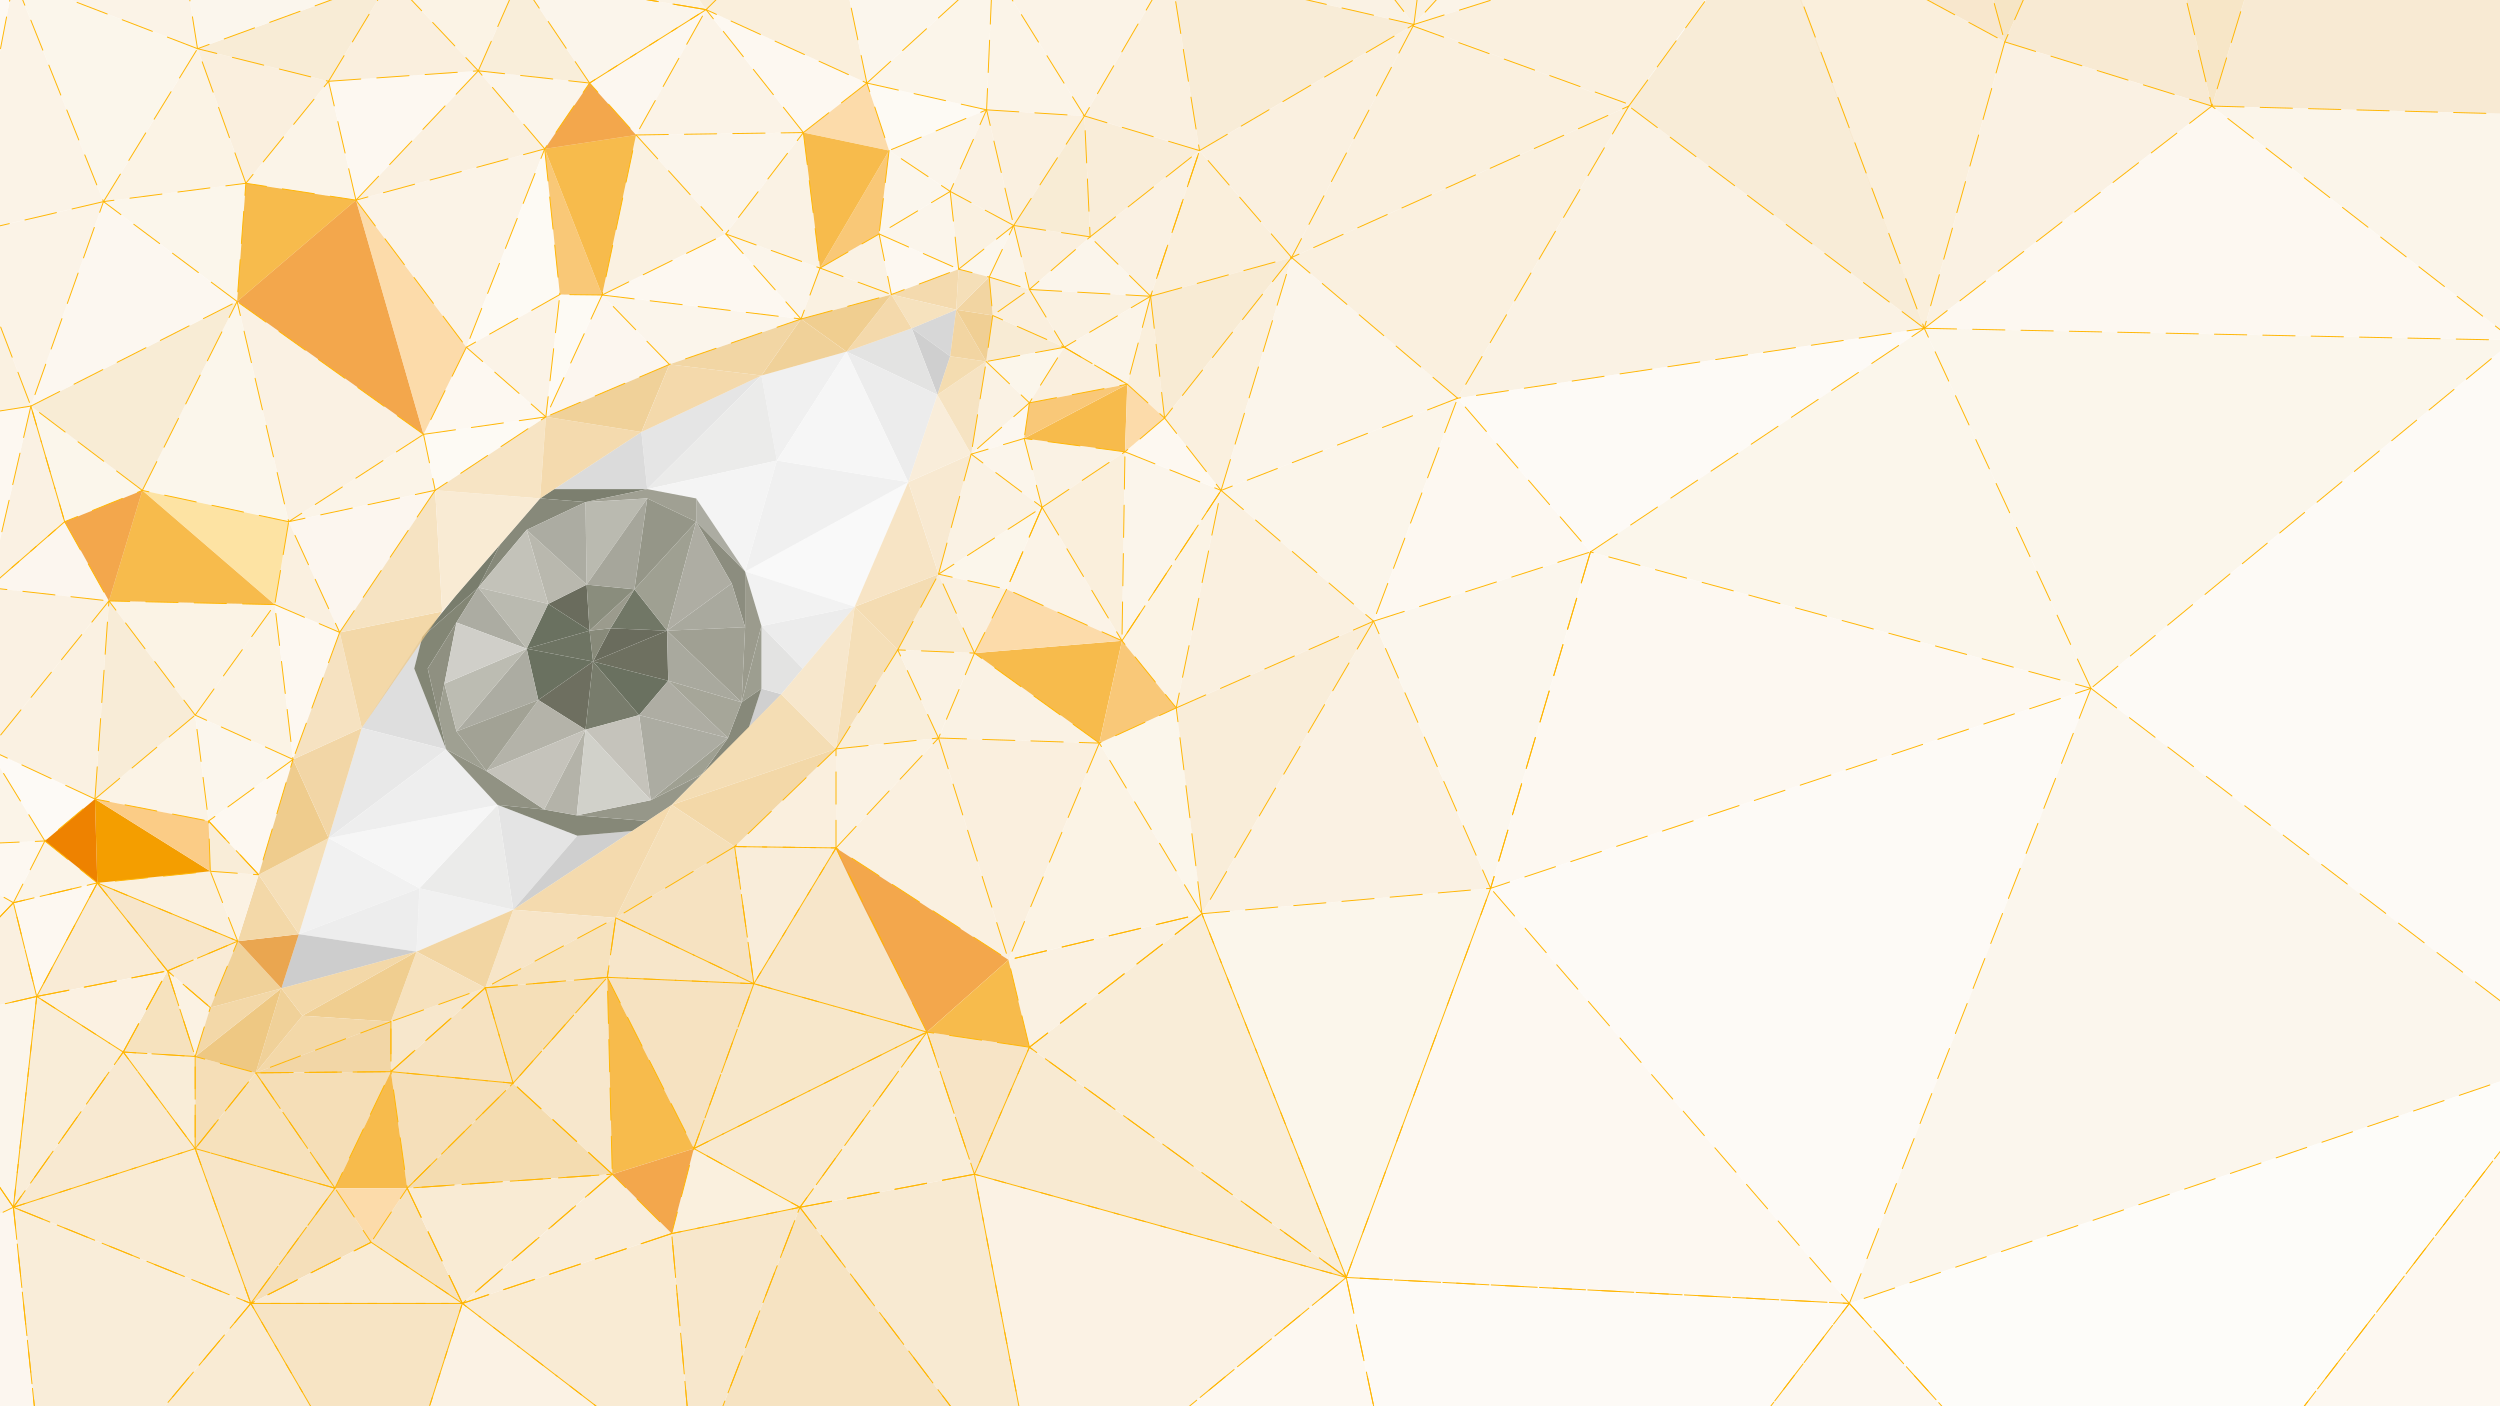 <svg xmlns="http://www.w3.org/2000/svg" xmlns:xlink="http://www.w3.org/1999/xlink" viewBox="0 0 1920 1080"><defs><style>.a,.ew{fill:none;}.b{clip-path:url(#a);}.aa,.ab,.ah,.ai,.aj,.ak,.al,.am,.an,.ao,.ap,.aq,.ar,.as,.at,.ax,.br,.bs,.bt,.bu,.bw,.bx,.by,.c,.d,.e,.f,.g,.h,.i,.j,.k,.l,.m,.n,.o,.p,.q,.r,.s,.v,.w,.x,.y,.z{opacity:0.7;}.ae,.d{fill:#f9ecd7;}.ac,.e{fill:#f7e3c4;}.f{fill:#fbf2e4;}.au,.g{fill:#f7e6ca;}.h{fill:#f9eedc;}.bh,.i{fill:#f8e9d0;}.j{fill:#faefdf;}.k{fill:#fcf5ea;}.l,.u{fill:#f8ead2;}.bm,.m{fill:#f7e2c2;}.ay,.n{fill:#f4ddb6;}.o{fill:#faf0e1;}.p{fill:#f8e7cc;}.bf,.q{fill:#f5e0bd;}.ej,.r{fill:#f3d9ad;}.s{fill:#fbf2e5;}.t,.z{fill:#f7e5c7;}.v{fill:#f8e8ce;}.bg,.w{fill:#f3dab0;}.x{fill:#fcf7ef;}.y{fill:#f7e4c5;}.aa,.bo{fill:#f9edd8;}.ab{fill:#f3d9ac;}.ad{fill:#f4dcb5;}.af{fill:#f2d5a3;}.ag,.ah{fill:#f9ebd5;}.ai{fill:#f5deb9;}.aj,.av{fill:#f4dcb4;}.ak,.bq{fill:#f2d7a8;}.al{fill:#f8e9d1;}.am{fill:#f5e0be;}.an,.bn{fill:#f3d9ab;}.ao,.bp{fill:#f5e1bf;}.ap{fill:#fbf4e9;}.aq,.az{fill:#f1d19a;}.ar,.en{fill:#efcb8b;}.as,.aw{fill:#f2d6a7;}.at,.bb{fill:#f0cd8f;}.ax,.eh{fill:#f0cf94;}.ba{fill:#f1d29d;}.bc{fill:#edc580;}.bd{fill:#f1d098;}.be{fill:#f2d4a0;}.bi{fill:#f5dfbc;}.bj{fill:#f3d9ae;}.bk{fill:#f8ebd5;}.bl{fill:#f2d6a5;}.br{fill:#fcf6ee;}.bs{fill:#fcfaf4;}.bt,.bv{fill:#f49e00;}.bu,.ca{fill:#ee8200;}.bw,.cb{fill:#f7b13e;}.bx,.bz{fill:#fbcc86;}.by{fill:#fcd77c;}.cc{fill:#bcbcbc;}.cd{fill:#d7d7d6;}.ce{fill:#e4e4e4;}.cf{fill:#f6f6f6;}.cg{fill:#e9e9e9;}.ch{fill:#dadada;}.ci{fill:#ccc;}.cj{fill:#c6c6c6;}.ck{fill:#bbbbba;}.cl{fill:#f2f2f2;}.cm{fill:#ececec;}.cn{fill:#e2e2e1;}.co{fill:#efefef;}.cp{fill:#ebebeb;}.cq{fill:#d8d8d8;}.cr{fill:#d0d0d0;}.cs{fill:#dedede;}.ct{fill:#e7e7e7;}.cu{fill:#e5e5e5;}.cv{fill:#b8b8b8;}.cw{fill:#444932;}.cx{fill:#787865;}.cy{fill:#89897a;}.cz{fill:#70715d;}.da{fill:#5b5d48;}.db{fill:#747561;}.dc{fill:#545741;}.dd{fill:#40462f;}.de{fill:#4e523b;}.df{fill:#5f614b;}.dg{fill:#767764;}.dh{fill:#63644f;}.di{fill:#52553f;}.dj{fill:#6a6b57;}.dk{fill:#353d25;}.dl{fill:#31331d;}.dm{fill:#2b341c;}.dn{fill:#2b2e18;}.do{fill:#313921;}.dp{fill:#30321c;}.dq{fill:#3f452d;}.dr{fill:#555842;}.ds{fill:#595c46;}.dt{fill:#9d9c8e;}.du{fill:#686a55;}.dv{fill:#8b8a7c;}.dw{fill:#858475;}.dx{fill:#80806e;}.dy{fill:#9b9a8b;}.dz{fill:#808070;}.ea{fill:#aaa89b;}.eb{fill:#a09f91;}.ec{fill:#bcbbb2;}.ed{fill:#949384;}.ee{fill:#7a7b68;}.ef{fill:#acaa9e;}.eg{fill:#bebdb4;}.ei{fill:#f0cd91;}.ek{fill:#ecc37b;}.el{fill:#e9ba67;}.em{fill:#eec783;}.eo{fill:#f2d4a1;}.ep{fill:#e9b961;}.eq{fill:#eabd6e;}.er{fill:#e7b14f;}.es{fill:#e18006;}.et{fill:#e8b75d;}.eu{fill:#efc988;}.ev{fill:#ecc47d;}.ew{stroke:#ffb501;stroke-linecap:round;stroke-linejoin:round;stroke-width:0.74px;stroke-dasharray:24.77 12.38;}</style><clipPath id="a"><rect class="a" width="1920" height="1080"/></clipPath></defs><title>Artboard 1</title><g class="b"><g class="c"><polygon class="d" points="514.09 279.88 462.4 226.57 615.2 244.98 514.09 279.88"/><polygon class="e" points="488.49 103.65 557.42 179.69 462.4 226.57 488.49 103.65"/><polygon class="f" points="557.42 179.69 615.2 244.98 462.4 226.57 557.42 179.69"/><polygon class="d" points="557.42 179.69 629.76 205.87 615.2 244.98 557.42 179.69"/><polygon class="g" points="557.42 179.69 616.99 101.81 629.76 205.87 557.42 179.69"/><polygon class="d" points="488.49 103.65 616.99 101.81 557.42 179.69 488.49 103.65"/><polygon class="e" points="615.2 244.98 684.55 226.19 629.76 205.87 615.2 244.98"/><polygon class="g" points="629.76 205.87 675.15 179.69 684.55 226.19 629.76 205.87"/><polygon class="f" points="675.15 179.69 736.23 206.73 684.55 226.19 675.15 179.69"/><polygon class="d" points="736.23 206.73 729.74 147 675.15 179.69 736.23 206.73"/><polygon class="h" points="682.81 115.61 675.15 179.69 729.74 147 682.81 115.61"/><polygon class="h" points="736.23 206.73 778.51 173.17 759.72 212.77 736.23 206.73"/><polygon class="e" points="729.74 147 778.51 173.17 736.23 206.73 729.74 147"/><polygon class="i" points="273.37 153.71 358.16 266.7 418.34 114.33 273.37 153.71"/><polygon class="j" points="419.23 320.15 462.4 226.57 514.09 279.88 419.23 320.15"/><polygon class="k" points="429.97 226.19 419.23 320.15 462.4 226.57 429.97 226.19"/><polygon class="k" points="429.97 226.19 358.16 266.7 418.34 114.33 429.97 226.19"/><polygon class="i" points="358.16 266.7 419.23 320.15 429.97 226.19 358.16 266.7"/><polygon class="f" points="358.16 266.7 325.27 333.57 419.23 320.15 358.16 266.7"/><polygon class="l" points="273.37 153.71 252.34 62.43 188.81 140.75 273.37 153.71"/><polygon class="d" points="418.34 114.33 367.33 54.38 452.79 63.78 418.34 114.33"/><polygon class="m" points="367.33 54.38 273.37 153.71 418.34 114.33 367.33 54.38"/><polygon class="f" points="252.34 62.43 367.33 54.38 273.37 153.71 252.34 62.43"/><polygon class="n" points="367.33 54.38 398.65 -16.76 452.79 63.78 367.33 54.38"/><polygon class="o" points="452.79 63.78 542.27 7.4 488.49 103.65 452.79 63.78"/><polygon class="i" points="488.49 103.65 616.99 101.81 542.27 7.4 488.49 103.65"/><polygon class="f" points="616.99 101.81 665.76 63.78 542.27 7.4 616.99 101.81"/><polygon class="d" points="542.27 7.4 398.65 -16.76 452.79 63.78 542.27 7.4"/><polygon class="p" points="367.33 54.38 398.65 -16.76 300.22 -16.76 367.33 54.38"/><polygon class="q" points="252.34 62.43 300.22 -16.76 367.33 54.38 252.34 62.43"/><polygon class="q" points="188.81 140.75 151.68 37.38 252.34 62.43 188.81 140.75"/><polygon class="r" points="300.22 -16.76 151.68 37.38 252.34 62.43 300.22 -16.76"/><polygon class="l" points="325.27 333.57 221.7 400.68 334.22 376.52 325.27 333.57"/><polygon class="j" points="260.85 485.69 221.7 400.68 334.22 376.52 260.85 485.69"/><polygon class="m" points="211.03 464.32 260.85 485.69 221.7 400.68 211.03 464.32"/><polygon class="s" points="225.05 583.23 160.18 630.56 198.66 671.82 225.05 583.23"/><polygon class="t" points="161.52 669.13 160.18 630.56 198.66 671.82 161.52 669.13"/><polygon class="u" points="74.72 678.08 182.55 722.82 161.52 669.13 74.72 678.08"/><polygon class="v" points="72.93 613.65 149.89 549.22 160.18 630.56 72.93 613.65"/><polygon class="h" points="225.05 583.23 149.89 549.22 160.18 630.56 225.05 583.23"/><polygon class="p" points="149.89 549.22 211.03 464.32 225.05 583.23 149.89 549.22"/><polygon class="p" points="83.67 461.53 149.89 549.22 211.03 464.32 83.67 461.53"/><polygon class="w" points="83.67 461.53 72.93 613.65 149.89 549.22 83.67 461.53"/><polygon class="x" points="72.93 613.65 -8.5 575.62 34.45 645.87 72.93 613.65"/><polygon class="y" points="83.67 461.53 -8.5 575.62 72.93 613.65 83.67 461.53"/><polygon class="j" points="49.66 400.68 83.67 461.53 -8.5 451.24 49.66 400.68"/><polygon class="z" points="-8.5 451.24 -8.5 575.62 83.67 461.53 -8.5 451.24"/><polygon class="z" points="182.1 231.56 221.7 400.68 325.27 333.57 182.1 231.56"/><polygon class="aa" points="109.3 376.64 182.1 231.56 221.7 400.68 109.3 376.64"/><polygon class="aa" points="109.3 376.64 23.71 311.87 49.66 400.68 109.3 376.64"/><polygon class="aa" points="182.1 231.56 79.48 154.83 188.81 140.75 182.1 231.56"/><polygon class="p" points="151.68 37.38 188.81 140.75 79.48 154.83 151.68 37.38"/><polygon class="ab" points="109.3 376.64 182.1 231.56 23.71 311.87 109.3 376.64"/><polygon class="o" points="79.48 154.83 23.71 311.87 182.1 231.56 79.48 154.83"/><polygon class="z" points="23.71 311.87 -8.5 451.24 49.66 400.68 23.71 311.87"/><polygon class="i" points="79.48 154.83 -26.84 179.69 23.71 311.87 79.48 154.83"/><polygon class="aa" points="151.68 37.38 10.74 -16.76 79.48 154.83 151.68 37.38"/><polygon class="f" points="23.71 311.87 -114.12 333.57 -8.5 451.24 23.71 311.87"/><polygon class="e" points="-26.84 179.69 -114.12 333.57 23.71 311.87 -26.84 179.69"/><polygon class="ac" points="182.55 722.82 128.63 745.64 161.52 773.83 182.55 722.82"/><polygon class="ad" points="74.72 678.08 128.63 745.64 182.55 722.82 74.72 678.08"/><polygon class="s" points="10.29 693.29 28.19 765.27 74.72 678.08 10.29 693.29"/><polygon class="ac" points="128.63 745.64 74.72 678.08 28.19 765.27 128.63 745.64"/><polygon class="ae" points="161.52 773.83 128.63 745.64 149.89 811.41 161.52 773.83"/><polygon class="af" points="94.64 807.96 128.63 745.64 149.89 811.41 94.64 807.96"/><polygon class="l" points="34.45 645.87 10.29 693.29 74.72 678.08 34.45 645.87"/><polygon class="l" points="34.45 645.87 -8.5 575.62 -65.02 650.17 34.45 645.87"/><polygon class="s" points="34.45 645.87 -65.02 650.17 10.29 693.29 34.45 645.87"/><polygon class="ag" points="28.19 765.27 128.63 745.64 94.64 807.96 28.19 765.27"/><polygon class="k" points="665.76 63.78 757.7 84.36 682.81 115.61 665.76 63.78"/><polygon class="d" points="729.74 147 757.7 84.36 682.81 115.61 729.74 147"/><polygon class="z" points="778.51 173.17 729.74 147 757.7 84.36 778.51 173.17"/><polygon class="ah" points="665.76 63.78 762.4 -24.15 757.7 84.36 665.76 63.78"/><polygon class="ai" points="542.27 7.4 634.89 -84.32 665.76 63.78 542.27 7.4"/><polygon class="h" points="762.4 -24.15 634.89 -84.32 665.76 63.78 762.4 -24.15"/><polygon class="g" points="398.65 -16.76 473.82 -88.58 542.27 7.4 398.65 -16.76"/><polygon class="w" points="634.89 -84.32 473.82 -88.58 542.27 7.4 634.89 -84.32"/><polygon class="m" points="757.7 84.36 832.87 89.06 778.51 173.17 757.7 84.36"/><polygon class="l" points="762.4 -24.15 832.87 89.06 757.7 84.36 762.4 -24.15"/><polygon class="aj" points="759.72 212.77 790.59 222.3 762.4 242.3 759.72 212.77"/><polygon class="ak" points="762.4 242.3 757.37 277.67 817.38 266.7 762.4 242.3"/><polygon class="q" points="790.59 222.3 817.38 266.7 762.4 242.3 790.59 222.3"/><polygon class="l" points="778.51 173.17 790.59 222.3 759.72 212.77 778.51 173.17"/><polygon class="q" points="778.51 173.17 837.23 181.9 790.59 222.3 778.51 173.17"/><polygon class="e" points="817.38 266.7 790.59 222.3 883.65 227.53 817.38 266.7"/><polygon class="d" points="837.23 181.9 883.65 227.53 790.59 222.3 837.23 181.9"/><polygon class="g" points="757.37 277.67 790.59 309.37 745.85 348.78 757.37 277.67"/><polygon class="o" points="790.59 309.37 786.56 336.73 745.85 348.78 790.59 309.37"/><polygon class="d" points="786.56 336.73 800.32 389.61 745.85 348.78 786.56 336.73"/><polygon class="g" points="863.97 346.99 786.56 336.73 800.32 389.61 863.97 346.99"/><polygon class="g" points="800.32 389.61 720.79 440.95 745.85 348.78 800.32 389.61"/><polygon class="w" points="689.47 499.11 720.79 440.95 748.37 501.58 689.47 499.11"/><polygon class="m" points="773.08 452.58 748.37 501.58 720.79 440.95 773.08 452.58"/><polygon class="aa" points="800.32 389.61 773.08 452.58 720.79 440.95 800.32 389.61"/><polygon class="al" points="800.32 389.61 861.67 492.1 773.08 452.58 800.32 389.61"/><polygon class="ai" points="800.32 389.61 863.97 346.99 861.67 492.1 800.32 389.61"/><polygon class="d" points="863.97 346.99 937.79 376.64 861.67 492.1 863.97 346.99"/><polygon class="s" points="894.39 321.04 863.97 346.99 937.79 376.64 894.39 321.04"/><polygon class="p" points="861.67 492.1 937.79 376.64 903.34 543.65 861.67 492.1"/><polygon class="aa" points="790.59 309.37 817.38 266.7 757.37 277.67 790.59 309.37"/><polygon class="am" points="817.38 266.7 865.75 295.09 790.59 309.37 817.38 266.7"/><polygon class="l" points="883.65 227.53 865.75 295.09 817.38 266.7 883.65 227.53"/><polygon class="an" points="778.51 173.17 832.87 89.06 837.23 181.9 778.51 173.17"/><polygon class="aj" points="837.23 181.9 921.23 115.68 832.87 89.06 837.23 181.9"/><polygon class="i" points="762.4 -24.15 898.86 -24.15 832.87 89.06 762.4 -24.15"/><polygon class="m" points="921.23 115.68 898.86 -24.15 832.87 89.06 921.23 115.68"/><polygon class="z" points="837.23 181.9 921.23 115.68 883.65 227.53 837.23 181.9"/><polygon class="ai" points="865.75 295.09 883.65 227.53 894.39 321.04 865.75 295.09"/><polygon class="ai" points="883.65 227.53 991.93 197.74 921.23 115.68 883.65 227.53"/><polygon class="ak" points="894.39 321.04 883.65 227.53 991.93 197.74 894.39 321.04"/><polygon class="ao" points="937.79 376.64 991.93 197.74 894.39 321.04 937.79 376.64"/><polygon class="w" points="921.23 115.68 1085.88 18.81 898.86 -24.15 921.23 115.68"/><polygon class="m" points="991.93 197.74 921.23 115.68 1085.88 18.81 991.93 197.74"/><polygon class="m" points="903.34 543.65 1054.87 477.08 937.79 376.64 903.34 543.65"/><polygon class="d" points="991.93 197.74 1119.44 305.83 937.79 376.64 991.93 197.74"/><polygon class="h" points="151.68 37.38 116.55 -184.43 300.22 -16.76 151.68 37.38"/><polygon class="i" points="10.74 -16.76 151.68 37.38 116.55 -184.43 10.74 -16.76"/><polygon class="i" points="10.74 -16.76 -26.84 179.69 79.48 154.83 10.74 -16.76"/><polygon class="g" points="850.51 -285.55 1085.88 18.81 898.86 -24.15 850.51 -285.55"/><polygon class="ao" points="850.51 -285.55 1125.01 -285.86 1085.88 18.81 850.51 -285.55"/><polygon class="ap" points="10.74 -16.76 -259.57 7.4 -26.84 179.69 10.74 -16.76"/><polygon class="g" points="10.74 -16.76 -49.66 -406.22 -259.57 7.4 10.74 -16.76"/><polygon class="aq" points="1472.58 -212.23 1539.69 32.16 1357.07 -66.73 1472.58 -212.23"/><polygon class="ar" points="1539.69 32.16 1634.94 -183.59 1472.58 -212.23 1539.69 32.16"/><polygon class="as" points="1539.69 32.16 1698.69 81.47 1634.94 -183.59 1539.69 32.16"/><polygon class="at" points="1777.01 -174.64 1698.69 81.47 1634.94 -183.59 1777.01 -174.64"/><polygon class="e" points="1125.01 -285.86 1241.56 -152.27 1085.88 18.81 1125.01 -285.86"/><polygon class="l" points="1357.07 -66.73 1085.88 18.81 1241.56 -152.27 1357.07 -66.73"/><polygon class="ao" points="1085.88 18.81 1250.91 81.47 991.93 197.74 1085.88 18.81"/><polygon class="ao" points="1250.91 81.47 1119.44 305.83 991.93 197.74 1250.91 81.47"/><polygon class="ah" points="1054.87 477.08 1119.44 305.83 937.79 376.64 1054.87 477.08"/><polygon class="g" points="1250.91 81.47 1477.85 252.14 1119.44 305.83 1250.91 81.47"/><polygon class="ao" points="1357.07 -66.73 1250.91 81.47 1085.88 18.81 1357.07 -66.73"/><polygon class="ai" points="1539.69 32.16 1477.85 252.14 1357.07 -66.73 1539.69 32.16"/><polygon class="w" points="1250.91 81.47 1358.51 -66.73 1477.85 252.14 1250.91 81.47"/><polygon class="z" points="1698.69 81.47 1477.85 252.14 1539.69 32.16 1698.69 81.47"/><polygon class="as" points="1698.69 81.47 2009.21 89.69 1777.01 -174.64 1698.69 81.47"/><polygon class="q" points="1958.57 -247.3 2009.21 89.69 1777.01 -174.64 1958.57 -247.3"/><polygon class="ah" points="1698.69 81.47 1930.52 261.31 2009.21 89.69 1698.69 81.47"/><polygon class="n" points="642.05 575.17 720.79 566.79 689.47 499.11 642.05 575.17"/><polygon class="g" points="748.37 501.58 720.79 566.79 689.47 499.11 748.37 501.58"/><polygon class="g" points="844.28 570.7 748.37 501.58 720.79 566.79 844.28 570.7"/><polygon class="g" points="642.05 575.17 642.05 651.19 720.79 566.79 642.05 575.17"/><polygon class="m" points="720.79 566.79 774.48 737.14 642.05 651.19 720.79 566.79"/><polygon class="q" points="844.28 570.7 774.48 737.14 720.79 566.79 844.28 570.7"/><polygon class="aa" points="844.28 570.7 923.02 701.73 903.34 543.65 844.28 570.7"/><polygon class="aj" points="1054.87 477.08 923.02 701.73 903.34 543.65 1054.87 477.08"/><polygon class="p" points="844.28 570.7 774.48 737.14 923.02 701.73 844.28 570.7"/><polygon class="q" points="564.2 650.17 642.05 651.19 642.05 575.17 564.2 650.17"/><polygon class="au" points="564.2 650.17 578.96 755.48 642.05 651.19 564.2 650.17"/><polygon class="av" points="472.92 704.93 466.39 750.58 578.96 755.48 472.92 704.93"/><polygon class="aw" points="564.2 650.17 472.92 704.93 578.96 755.48 564.2 650.17"/><polygon class="av" points="642.05 651.19 578.96 755.48 711.84 792.62 642.05 651.19"/><polygon class="aw" points="578.96 755.48 532.88 882.1 466.39 750.58 578.96 755.48"/><polygon class="ax" points="711.84 792.62 578.96 755.48 532.88 882.1 711.84 792.62"/><polygon class="af" points="372.7 758.62 466.39 750.58 472.92 704.93 372.7 758.62"/><polygon class="ay" points="470.24 901.79 394.06 831.91 466.39 750.58 470.24 901.79"/><polygon class="az" points="372.7 758.62 394.06 831.91 466.39 750.58 372.7 758.62"/><polygon class="ay" points="300.22 784.57 300.22 823.04 372.7 758.62 300.22 784.57"/><polygon class="aw" points="394.06 831.91 372.7 758.62 300.22 823.04 394.06 831.91"/><polygon class="ba" points="312.75 912.53 394.06 831.91 300.22 823.04 312.75 912.53"/><polygon class="bb" points="470.24 901.79 394.06 831.91 312.75 912.53 470.24 901.79"/><polygon class="bc" points="300.22 784.57 196.42 823.94 300.22 823.04 300.22 784.57"/><polygon class="bd" points="257.27 912.53 196.42 823.94 300.22 823.04 257.27 912.53"/><polygon class="bd" points="149.89 811.41 149.89 882.1 196.42 823.94 149.89 811.41"/><polygon class="be" points="257.27 912.53 149.89 882.1 196.42 823.94 257.27 912.53"/><polygon class="t" points="149.89 811.41 94.64 807.96 149.89 882.1 149.89 811.41"/><polygon class="t" points="28.19 765.27 10.29 927.21 94.64 807.96 28.19 765.27"/><polygon class="bf" points="149.89 882.1 94.64 807.96 10.29 927.21 149.89 882.1"/><polygon class="bg" points="257.27 912.53 192.62 1001.03 149.89 882.1 257.27 912.53"/><polygon class="bh" points="532.88 882.1 614.31 927.21 515.87 947.35 532.88 882.1"/><polygon class="bi" points="711.84 792.62 614.31 927.21 532.88 882.1 711.84 792.62"/><polygon class="bj" points="790.59 804.25 711.84 792.62 748.37 901.79 790.59 804.25"/><polygon class="t" points="614.31 927.21 748.37 901.79 711.84 792.62 614.31 927.21"/><polygon class="bk" points="790.59 804.25 774.48 737.14 923.02 701.73 790.59 804.25"/><polygon class="bl" points="312.75 912.53 355.14 1001.03 285.01 954.06 312.75 912.53"/><polygon class="au" points="470.24 901.79 355.14 1001.03 515.87 947.35 470.24 901.79"/><polygon class="bm" points="312.75 912.53 355.05 1001.03 470.01 901.79 312.75 912.53"/><polygon class="ba" points="192.62 1001.03 257.27 912.53 285.01 954.06 192.62 1001.03"/><polygon class="bm" points="355.05 1001.03 285.01 954.06 192.62 1001.03 355.05 1001.03"/><polygon class="bm" points="10.29 927.21 149.89 882.1 192.62 1001.03 10.29 927.21"/><polygon class="m" points="28.19 765.27 -82.72 790.83 10.29 693.29 28.19 765.27"/><polygon class="d" points="-65.02 650.17 -82.72 790.83 10.29 693.29 -65.02 650.17"/><polygon class="d" points="10.29 927.21 -82.72 790.83 28.19 765.27 10.29 927.21"/><polygon class="bn" points="192.62 1001.03 297.54 1181.34 355.05 1001.03 192.62 1001.03"/><polygon class="bm" points="515.87 947.35 355.05 1001.03 532.88 1137.48 515.87 947.35"/><polygon class="bo" points="297.54 1181.34 532.88 1137.48 355.05 1001.03 297.54 1181.34"/><polygon class="ay" points="515.87 947.35 614.31 927.21 532.88 1137.48 515.87 947.35"/><polygon class="bp" points="614.31 927.21 748.37 901.79 800.32 1172.84 614.31 927.21"/><polygon class="bq" points="532.88 1137.48 800.32 1172.84 614.31 927.21 532.88 1137.48"/><polygon class="bp" points="748.37 901.79 1033.91 981.08 790.59 804.25 748.37 901.79"/><polygon class="t" points="923.02 701.73 1033.91 981.08 790.59 804.25 923.02 701.73"/><polygon class="z" points="923.02 701.73 1144.8 682.22 1054.87 477.08 923.02 701.73"/><polygon class="aa" points="1033.91 981.08 1144.8 682.22 923.02 701.73 1033.91 981.08"/><polygon class="bo" points="1033.91 981.08 800.32 1172.84 748.37 901.79 1033.91 981.08"/><polygon class="s" points="1054.87 477.08 1221.48 423.88 1119.44 305.83 1054.87 477.08"/><polygon class="br" points="1477.85 252.14 1119.44 305.83 1221.48 423.88 1477.85 252.14"/><polygon class="s" points="1477.85 252.14 1930.52 261.31 1698.69 81.47 1477.85 252.14"/><polygon class="h" points="1221.48 423.88 1144.8 682.22 1054.87 477.08 1221.48 423.88"/><polygon class="aa" points="1477.85 252.14 1605.87 528.64 1221.48 423.88 1477.85 252.14"/><polygon class="aa" points="1930.52 261.31 1605.87 528.64 1477.85 252.14 1930.52 261.31"/><polygon class="s" points="1221.48 423.88 1144.8 682.22 1605.87 528.64 1221.48 423.88"/><polygon class="br" points="1605.87 528.64 1420.31 1001.03 1144.8 682.22 1605.87 528.64"/><polygon class="br" points="1605.87 528.64 1976.19 811.41 1930.52 261.31 1605.87 528.64"/><polygon class="h" points="1420.31 1001.03 1976.19 811.41 1605.87 528.64 1420.31 1001.03"/><polygon class="f" points="1033.91 981.08 1420.31 1001.03 1144.8 682.22 1033.91 981.08"/><polygon class="x" points="1033.91 981.08 1121.42 1391.63 1420.31 1001.03 1033.91 981.08"/><polygon class="f" points="800.32 1172.84 1121.42 1391.63 1033.91 981.08 800.32 1172.84"/><polygon class="o" points="1121.42 1391.63 1420.31 1001.03 1641.43 1246.67 1121.42 1391.63"/><polygon class="bm" points="192.62 1001.03 37.59 1186.35 297.54 1181.34 192.62 1001.03"/><polygon class="aj" points="10.29 927.21 37.59 1186.35 192.62 1001.03 10.29 927.21"/><polygon class="j" points="37.59 1186.35 -248.41 1050.02 10.29 927.21 37.59 1186.35"/><polygon class="z" points="-82.72 790.83 -248.41 1050.02 10.29 927.21 -82.72 790.83"/><polygon class="as" points="-248.41 1050.02 -269.94 1354.05 37.59 1186.35 -248.41 1050.02"/><polygon class="bs" points="1976.19 811.41 1641.43 1246.67 1420.31 1001.03 1976.19 811.41"/><polygon class="s" points="1976.19 811.41 2121.96 1391.63 1641.43 1246.67 1976.19 811.41"/><polygon class="k" points="334.22 376.52 325.27 333.57 419.23 320.15 334.22 376.52"/><polygon class="s" points="225.05 583.23 211.03 464.32 260.85 485.69 225.05 583.23"/></g><polygon class="bt" points="629.76 205.87 616.99 101.81 682.81 115.61 629.76 205.87"/><polygon class="bt" points="418.34 114.33 488.49 103.65 462.4 226.57 418.34 114.33"/><polygon class="bu" points="182.1 231.56 273.37 153.71 325.27 333.57 182.1 231.56"/><polygon class="bt" points="83.67 461.53 109.3 376.64 211.03 464.32 83.67 461.53"/><polygon class="bv" points="72.93 613.65 74.72 678.08 161.52 669.13 72.93 613.65"/><polygon class="bw" points="418.34 114.33 462.4 226.57 429.97 226.19 418.34 114.33"/><polygon class="bw" points="682.81 115.61 629.76 205.87 675.15 179.69 682.81 115.61"/><polygon class="bx" points="273.37 153.71 358.16 266.7 325.27 333.57 273.37 153.71"/><polygon class="bu" points="418.34 114.33 452.79 63.78 488.49 103.65 418.34 114.33"/><polygon class="bt" points="273.37 153.71 188.81 140.75 182.1 231.56 273.37 153.71"/><polygon class="bx" points="616.99 101.81 665.76 63.78 682.81 115.61 616.99 101.81"/><polygon class="by" points="109.3 376.64 221.7 400.68 211.03 464.32 109.3 376.64"/><polygon class="bz" points="72.93 613.65 160.18 630.56 161.52 669.13 72.93 613.65"/><polygon class="bu" points="83.67 461.53 49.66 400.68 109.3 376.64 83.67 461.53"/><polygon class="ca" points="72.93 613.65 34.45 645.87 74.72 678.08 72.93 613.65"/><g class="c"><polygon class="bv" points="300.22 823.04 257.27 912.53 312.75 912.53 300.22 823.04"/><polygon class="bv" points="466.39 750.58 470.24 901.79 532.88 882.1 466.39 750.58"/><path class="ca" d="M642.05,651.19c0,4.47,69.79,141.43,69.79,141.43l62.64-55.48Z"/><polygon class="bv" points="748.37 501.58 844.28 570.7 861.67 492.1 748.37 501.58"/><polygon class="bv" points="786.56 336.73 863.97 346.99 865.75 295.09 786.56 336.73"/><polygon class="cb" points="865.75 295.09 790.59 309.37 786.56 336.73 865.75 295.09"/><polygon class="bz" points="865.75 295.09 894.39 321.04 863.97 346.99 865.75 295.09"/><polygon class="bz" points="748.37 501.58 773.08 452.58 861.67 492.1 748.37 501.58"/><polygon class="cb" points="844.28 570.7 903.34 543.65 861.67 492.1 844.28 570.7"/><polygon class="bz" points="257.27 912.53 285.01 954.06 312.75 912.53 257.27 912.53"/><polygon class="ca" points="470.24 901.79 515.87 947.35 532.88 882.1 470.24 901.79"/><polygon class="bv" points="711.84 792.62 790.59 804.25 774.48 737.14 711.84 792.62"/></g><g class="c"><polygon class="cc" points="599.99 533.12 584.78 528.87 575.21 558.44 599.99 533.12"/><polygon class="cd" points="584.78 480.77 616.48 513.48 599.99 533.12 584.78 528.87 584.78 480.77"/><polygon class="ce" points="584.78 480.77 656.36 466 616.48 513.48 584.78 480.77"/><polygon class="cf" points="572.25 438.94 697.53 370.26 656.36 466 572.25 438.94"/><polygon class="cg" points="596.64 353.7 697.53 370.26 572.25 438.94 596.64 353.7"/><polygon class="ch" points="497.08 375.63 492.61 331.78 584.78 288.41 497.08 375.63"/><polygon class="ci" points="492.61 331.78 425.68 375.63 497.08 375.63 492.61 331.78"/><polygon class="cj" points="700.21 252.14 729.74 273.62 734.34 237.87 700.21 252.14"/><polygon class="ck" points="719.92 303.21 700.21 252.14 729.74 273.62 719.92 303.21"/><polygon class="cd" points="650.1 270.04 700.21 252.14 719.92 303.21 650.1 270.04"/><polygon class="ce" points="719.92 303.21 697.53 370.26 650.1 270.04 719.92 303.21"/><polygon class="cg" points="584.78 288.41 596.64 353.7 650.1 270.04 584.78 288.41"/><polygon class="cl" points="650.1 270.04 596.64 353.7 697.53 370.26 650.1 270.04"/><polygon class="cm" points="572.25 438.94 584.78 480.77 656.36 466 572.25 438.94"/><polygon class="cn" points="596.64 353.7 497.08 375.63 584.78 288.41 596.64 353.7"/><polygon class="co" points="596.64 353.7 497.08 375.63 534.67 382.79 572.25 438.94 596.64 353.7"/><polygon class="cp" points="394.18 698.66 322.14 682.22 319.9 730.88 394.18 698.66"/><polygon class="cq" points="382.1 618.13 394.18 698.66 443.39 641.84 382.1 618.13"/><polygon class="cn" points="382.1 618.13 322.14 682.22 394.18 698.66 382.1 618.13"/><polygon class="cr" points="324.32 489.16 318.12 513.43 342.72 575.62 277.85 559.07 324.32 489.16"/><polygon class="cs" points="277.85 559.07 252.34 643.63 342.72 575.62 277.85 559.07"/><polygon class="cp" points="229.53 717.45 322.14 682.22 252.34 643.63 229.53 717.45"/><polygon class="cl" points="322.14 682.22 382.1 618.13 252.34 643.63 322.14 682.22"/><polygon class="ct" points="342.72 575.62 382.1 618.13 252.34 643.63 342.72 575.62"/><polygon class="cu" points="322.14 682.22 229.53 717.45 319.9 730.88 322.14 682.22"/><polygon class="cv" points="319.9 730.88 229.53 717.45 216.1 759.06 319.9 730.88"/><polygon class="ck" points="485.44 638.26 443.39 641.84 394.18 698.66 485.44 638.26"/></g><g class="c"><polygon class="cw" points="425.68 375.63 497.08 375.63 449.66 385.6 414.76 382.79 425.68 375.63"/><polygon class="cx" points="534.67 382.79 497.08 375.63 449.66 385.6 497.08 382.79 534.67 400.68 534.67 382.79"/><polygon class="cy" points="534.67 382.79 572.25 438.94 534.67 400.68 534.67 382.79"/><polygon class="cz" points="572.25 438.94 584.78 480.77 569.56 539.38 572.25 481.66 572.25 438.94"/><polygon class="da" points="572.25 438.94 534.67 400.68 561.96 448.11 572.25 481.66 572.25 438.94"/><polygon class="db" points="584.78 480.77 584.78 528.87 569.56 539.38 584.78 480.77"/><polygon class="dc" points="584.78 528.87 569.56 539.38 559.05 566.79 539.18 594.57 575.21 558.44 584.78 528.87"/><polygon class="dc" points="449.66 385.6 414.76 382.79 384.15 418.13 367.33 451.24 404.47 406.95 449.66 385.6"/><path class="dd" d="M384.15,418.13l-16.82,33.11-43,37.92s25.75-31.67,25.56-31.46Z"/><polygon class="de" points="367.33 451.24 324.32 489.16 318.12 513.43 342.72 575.62 328.5 513.43 367.33 451.24"/><polygon class="df" points="350.55 478.11 336.6 548.85 328.5 513.43 350.55 478.11"/><polygon class="dg" points="341.3 525.05 336.6 548.85 342.72 575.62 373.6 592.18 350.55 561.72 341.3 525.05"/><polygon class="dh" points="342.72 575.62 382.1 618.13 417.89 621.71 373.6 592.18 342.72 575.62"/><polygon class="di" points="382.1 618.13 443.39 641.84 485.44 638.26 497.08 630.56 442.94 626.18 417.89 621.71 382.1 618.13"/><polygon class="dj" points="442.94 626.18 497.08 630.56 515.87 618.13 539.18 594.57 499.77 614.55 442.94 626.18"/><polygon class="dg" points="559.05 566.79 499.77 614.55 539.18 594.57 559.05 566.79"/><polygon class="dk" points="487.24 452.58 512.29 484.35 468.89 482.56 487.24 452.58"/><polygon class="dl" points="455.47 508.06 512.29 484.35 513.19 522.83 455.47 508.06"/><polygon class="dm" points="455.47 508.06 513.19 522.83 490.82 549.22 455.47 508.06"/><polygon class="dn" points="512.29 484.35 468.89 482.56 455.47 508.06 512.29 484.35"/><polygon class="dn" points="452.79 484.35 450.55 449 421.02 463.77 452.79 484.35"/><polygon class="do" points="455.47 508.06 452.79 484.35 404.47 498.21 455.47 508.06"/><polygon class="dm" points="404.47 498.21 421.02 463.77 452.79 484.35 404.47 498.21"/><polygon class="dm" points="404.47 498.21 413.42 537.59 455.47 508.06 404.47 498.21"/><polygon class="dp" points="455.47 508.06 413.42 537.59 449.66 560.41 455.47 508.06"/><polygon class="dq" points="455.47 508.06 449.66 560.41 490.82 549.22 455.47 508.06"/><polygon class="dr" points="455.47 508.06 452.79 484.35 468.89 482.56 455.47 508.06"/><polygon class="cz" points="452.79 484.35 487.24 452.58 468.89 482.56 452.79 484.35"/><polygon class="ds" points="452.79 484.35 450.55 449 487.24 452.58 452.79 484.35"/><polygon class="dt" points="450.55 449 449.66 385.6 497.08 382.79 450.55 449"/><polygon class="dg" points="487.24 452.58 534.67 400.68 512.29 484.35 487.24 452.58"/><polygon class="du" points="497.08 382.79 534.67 400.68 487.24 452.58 497.08 382.79"/><polygon class="dv" points="561.96 448.11 534.67 400.68 512.29 484.35 561.96 448.11"/><polygon class="dw" points="561.96 448.11 572.25 481.66 512.29 484.35 561.96 448.11"/><polygon class="dw" points="512.29 484.35 513.19 522.83 569.56 539.38 512.29 484.35"/><polygon class="cx" points="572.25 481.66 512.29 484.35 569.56 539.38 572.25 481.66"/><polygon class="cy" points="490.82 549.22 499.77 614.55 559.05 566.79 490.82 549.22"/><polygon class="dv" points="513.19 522.83 559.05 566.79 490.82 549.22 513.19 522.83"/><polygon class="dx" points="569.56 539.38 513.19 522.83 559.05 566.79 569.56 539.38"/><polygon class="dy" points="421.02 463.77 404.47 406.95 450.55 449 421.02 463.77"/><polygon class="cy" points="404.47 406.95 449.66 385.6 450.55 449 404.47 406.95"/><polygon class="cy" points="367.33 451.24 404.47 498.21 350.55 478.11 367.33 451.24"/><polygon class="dz" points="497.08 382.79 450.55 449 487.24 452.58 497.08 382.79"/><polygon class="ea" points="421.02 463.77 404.47 406.95 367.33 451.24 421.02 463.77"/><polygon class="dt" points="404.47 498.21 421.02 463.77 367.33 451.24 404.47 498.21"/><polygon class="cy" points="404.47 498.21 413.42 537.59 350.55 561.72 404.47 498.21"/><polygon class="eb" points="350.55 561.72 341.3 525.05 404.47 498.21 350.55 561.72"/><polygon class="ec" points="350.55 478.11 341.3 525.05 404.47 498.21 350.55 478.11"/><polygon class="ed" points="413.42 537.59 373.6 592.18 449.66 560.41 413.42 537.59"/><polygon class="ee" points="350.55 561.72 413.42 537.59 373.6 592.18 350.55 561.72"/><polygon class="ed" points="449.66 560.41 442.94 626.18 417.89 621.71 449.66 560.41"/><polygon class="ef" points="373.6 592.18 417.89 621.71 449.66 560.41 373.6 592.18"/><polygon class="ef" points="490.82 549.22 449.66 560.41 499.77 614.55 490.82 549.22"/><polygon class="eg" points="442.94 626.18 499.77 614.55 449.66 560.41 442.94 626.18"/></g><g class="c"><polygon class="eh" points="515.87 618.13 642.05 575.17 599.99 533.12 515.87 618.13"/><polygon class="ay" points="599.99 533.12 642.05 575.17 656.36 466 599.99 533.12"/><polygon class="az" points="656.36 466 642.05 575.17 689.47 499.11 656.36 466"/><polygon class="ei" points="656.36 466 720.79 440.95 689.47 499.11 656.36 466"/><polygon class="ej" points="697.53 370.26 656.36 466 720.79 440.95 697.53 370.26"/><polygon class="bf" points="745.85 348.78 697.53 370.26 720.79 440.95 745.85 348.78"/><polygon class="au" points="719.92 303.21 697.53 370.26 745.85 348.78 719.92 303.21"/><polygon class="bq" points="757.37 277.67 719.92 303.21 745.85 348.78 757.37 277.67"/><polygon class="bb" points="757.37 277.67 729.74 273.62 719.92 303.21 757.37 277.67"/><polygon class="ek" points="734.34 237.87 729.74 273.62 757.37 277.67 734.34 237.87"/><polygon class="el" points="734.34 237.87 757.37 277.67 762.4 242.3 734.34 237.87"/><polygon class="ek" points="762.4 242.3 759.72 212.77 734.34 237.87 762.4 242.3"/><polygon class="az" points="759.72 212.77 736.23 206.73 734.34 237.87 759.72 212.77"/><polygon class="em" points="515.87 618.13 642.05 575.17 564.2 650.17 515.87 618.13"/><polygon class="az" points="515.87 618.13 564.2 650.17 472.92 704.93 515.87 618.13"/><polygon class="en" points="515.87 618.13 472.92 704.93 394.18 698.66 515.87 618.13"/><polygon class="bg" points="394.18 698.66 472.92 704.93 372.7 758.62 394.18 698.66"/><polygon class="ek" points="372.7 758.62 394.18 698.66 319.9 730.88 372.7 758.62"/><polygon class="eo" points="319.9 730.88 372.7 758.62 300.22 784.57 319.9 730.88"/><polygon class="ep" points="319.9 730.88 232.21 780.09 300.22 784.57 319.9 730.88"/><polygon class="em" points="300.22 784.57 232.21 780.09 196.42 823.94 300.22 784.57"/><polygon class="eq" points="196.42 823.94 232.21 780.09 216.1 759.06 196.42 823.94"/><polygon class="er" points="216.1 759.06 196.42 823.94 149.89 811.41 216.1 759.06"/><polygon class="em" points="216.1 759.06 149.89 811.41 161.52 773.83 216.1 759.06"/><polygon class="eq" points="216.1 759.06 161.52 773.83 182.55 722.82 216.1 759.06"/><polygon class="es" points="182.55 722.82 216.1 759.06 229.53 717.45 182.55 722.82"/><polygon class="em" points="182.55 722.82 198.66 671.82 229.53 717.45 182.55 722.82"/><polygon class="az" points="198.66 671.82 252.34 643.63 229.53 717.45 198.66 671.82"/><polygon class="et" points="225.05 583.23 198.66 671.82 252.34 643.63 225.05 583.23"/><polygon class="bc" points="252.34 643.63 225.05 583.23 277.85 559.07 252.34 643.63"/><polygon class="aw" points="225.05 583.23 260.85 485.69 277.85 559.07 225.05 583.23"/><polygon class="em" points="339.59 469.58 277.85 559.07 260.85 485.69 339.59 469.58"/><polygon class="bq" points="260.85 485.69 339.59 469.58 334.22 376.52 260.85 485.69"/><polygon class="bm" points="414.76 382.79 334.22 376.52 339.59 469.58 414.76 382.79"/><polygon class="bn" points="334.22 376.52 419.23 320.15 414.76 382.79 334.22 376.52"/><polygon class="en" points="414.76 382.79 492.61 331.78 419.23 320.15 414.76 382.79"/><polygon class="eq" points="419.23 320.15 514.09 279.88 492.61 331.78 419.23 320.15"/><polygon class="eu" points="584.78 288.41 514.09 279.88 492.61 331.78 584.78 288.41"/><polygon class="en" points="684.55 226.19 734.34 237.87 736.23 206.73 684.55 226.19"/><polygon class="af" points="700.21 252.14 734.34 237.87 684.55 226.19 700.21 252.14"/><polygon class="eu" points="650.1 270.04 700.21 252.14 684.55 226.19 650.1 270.04"/><polygon class="ep" points="650.1 270.04 684.55 226.19 615.2 244.98 650.1 270.04"/><polygon class="eq" points="584.78 288.41 650.1 270.04 615.2 244.98 584.78 288.41"/><polygon class="ev" points="615.2 244.98 514.09 279.88 584.78 288.41 615.2 244.98"/><polygon class="em" points="216.1 759.06 319.9 730.88 232.21 780.09 216.1 759.06"/><polygon class="ae" points="182.55 722.82 161.52 669.13 198.66 671.82 182.55 722.82"/></g><polygon class="ew" points="514.09 279.88 462.4 226.57 615.2 244.98 514.09 279.88"/><polygon class="ew" points="488.49 103.65 557.42 179.69 462.4 226.57 488.49 103.65"/><polygon class="ew" points="557.42 179.69 629.76 205.87 615.2 244.98 557.42 179.69"/><line class="ew" x1="616.99" y1="101.81" x2="629.76" y2="205.87"/><polyline class="ew" points="488.49 103.65 616.99 101.81 557.42 179.69"/><polyline class="ew" points="615.2 244.98 684.55 226.19 629.76 205.87"/><line class="ew" x1="629.76" y1="205.87" x2="675.15" y2="179.69"/><polygon class="ew" points="675.15 179.69 736.23 206.73 684.55 226.19 675.15 179.69"/><polygon class="ew" points="682.81 115.61 675.15 179.69 729.74 147 682.81 115.61"/><polygon class="ew" points="736.23 206.73 778.51 173.17 759.72 212.77 736.23 206.73"/><line class="ew" x1="736.23" y1="206.73" x2="729.74" y2="147"/><polygon class="ew" points="273.37 153.71 358.16 266.7 418.34 114.33 273.37 153.71"/><polyline class="ew" points="514.09 279.88 419.23 320.15 462.4 226.57"/><polyline class="ew" points="462.4 226.57 429.97 226.19 419.23 320.15"/><line class="ew" x1="418.34" y1="114.33" x2="429.97" y2="226.19"/><polyline class="ew" points="429.97 226.19 358.16 266.7 419.23 320.15"/><line class="ew" x1="358.16" y1="266.7" x2="325.27" y2="333.57"/><polygon class="ew" points="273.37 153.71 252.34 62.43 188.81 140.75 273.37 153.71"/><polygon class="ew" points="418.34 114.33 367.33 54.38 452.79 63.78 418.34 114.33"/><line class="ew" x1="367.33" y1="54.38" x2="273.37" y2="153.71"/><line class="ew" x1="252.35" y1="62.43" x2="367.33" y2="54.38"/><polygon class="ew" points="452.79 63.78 542.27 7.4 488.49 103.65 452.79 63.78"/><line class="ew" x1="616.99" y1="101.81" x2="542.27" y2="7.4"/><line class="ew" x1="616.99" y1="101.81" x2="665.76" y2="63.78"/><polygon class="ew" points="542.27 7.4 398.65 -16.76 452.79 63.78 542.27 7.4"/><polygon class="ew" points="367.33 54.38 398.65 -16.76 300.22 -16.76 367.33 54.38"/><polygon class="ew" points="300.22 -16.76 151.68 37.38 252.34 62.43 300.22 -16.76"/><polygon class="ew" points="325.27 333.57 221.7 400.68 334.22 376.52 325.27 333.57"/><line class="ew" x1="334.22" y1="376.52" x2="260.85" y2="485.69"/><polygon class="ew" points="211.03 464.32 260.85 485.69 221.7 400.68 211.03 464.32"/><polygon class="ew" points="225.05 583.23 160.18 630.56 198.66 671.82 225.05 583.23"/><polygon class="ew" points="161.52 669.13 160.18 630.56 198.66 671.82 161.52 669.13"/><polygon class="ew" points="74.72 678.08 182.55 722.82 161.52 669.13 74.72 678.08"/><polygon class="ew" points="72.93 613.65 149.89 549.22 160.18 630.56 72.93 613.65"/><polygon class="ew" points="149.89 549.22 211.03 464.32 225.05 583.23 149.89 549.22"/><polyline class="ew" points="211.03 464.32 83.67 461.53 149.89 549.22"/><polygon class="ew" points="72.93 613.65 -8.5 575.62 34.45 645.87 72.93 613.65"/><polyline class="ew" points="72.93 613.65 83.67 461.53 -8.5 575.62"/><polygon class="ew" points="49.66 400.68 83.67 461.53 -8.5 451.24 49.66 400.68"/><line class="ew" x1="325.27" y1="333.57" x2="182.1" y2="231.56"/><polygon class="ew" points="109.3 376.64 182.1 231.56 221.7 400.68 109.3 376.64"/><polygon class="ew" points="109.3 376.64 23.71 311.87 49.66 400.68 109.3 376.64"/><polygon class="ew" points="182.1 231.56 79.48 154.83 188.81 140.75 182.1 231.56"/><polyline class="ew" points="79.48 154.83 151.68 37.38 188.81 140.75"/><line class="ew" x1="23.72" y1="311.87" x2="182.1" y2="231.56"/><polygon class="ew" points="23.71 311.87 -8.5 451.24 49.66 400.68 23.71 311.87"/><polygon class="ew" points="79.48 154.83 -26.84 179.69 23.71 311.87 79.48 154.83"/><polyline class="ew" points="151.68 37.38 10.74 -16.76 79.48 154.83"/><polyline class="ew" points="23.71 311.87 -114.12 333.57 -8.5 451.24"/><polygon class="ew" points="182.55 722.82 128.63 745.64 161.52 773.83 182.55 722.82"/><polygon class="ew" points="74.72 678.08 128.63 745.64 182.55 722.82 74.72 678.08"/><polygon class="ew" points="10.29 693.29 28.19 765.27 74.72 678.08 10.29 693.29"/><polygon class="ew" points="128.63 745.64 74.72 678.08 28.19 765.27 128.63 745.64"/><polygon class="ew" points="161.52 773.83 128.63 745.64 149.89 811.41 161.52 773.83"/><polygon class="ew" points="94.64 807.96 128.63 745.64 149.89 811.41 94.64 807.96"/><polygon class="ew" points="34.45 645.87 10.29 693.29 74.72 678.08 34.45 645.87"/><polyline class="ew" points="-8.5 575.62 -65.02 650.17 34.45 645.87"/><polygon class="ew" points="28.19 765.27 128.63 745.64 94.64 807.96 28.19 765.27"/><polygon class="ew" points="665.76 63.78 757.7 84.36 682.81 115.61 665.76 63.78"/><polygon class="ew" points="778.51 173.17 729.74 147 757.7 84.36 778.51 173.17"/><polyline class="ew" points="665.76 63.78 762.4 -24.15 757.7 84.36"/><polygon class="ew" points="542.27 7.4 634.89 -84.32 665.76 63.78 542.27 7.4"/><polygon class="ew" points="398.65 -16.76 473.82 -88.58 542.27 7.4 398.65 -16.76"/><line class="ew" x1="757.7" y1="84.36" x2="832.87" y2="89.06"/><polygon class="ew" points="759.72 212.77 790.59 222.3 762.4 242.3 759.72 212.77"/><polygon class="ew" points="762.4 242.3 757.37 277.67 817.38 266.7 762.4 242.3"/><line class="ew" x1="790.59" y1="222.3" x2="817.38" y2="266.7"/><line class="ew" x1="778.51" y1="173.17" x2="790.59" y2="222.3"/><polyline class="ew" points="778.51 173.17 837.23 181.9 790.59 222.3"/><line class="ew" x1="790.59" y1="222.3" x2="883.65" y2="227.53"/><polygon class="ew" points="757.37 277.67 790.59 309.37 745.85 348.78 757.37 277.67"/><line class="ew" x1="790.59" y1="309.37" x2="786.56" y2="336.73"/><polygon class="ew" points="786.56 336.73 800.32 389.61 745.85 348.78 786.56 336.73"/><polyline class="ew" points="800.32 389.61 863.97 346.99 786.56 336.73"/><line class="ew" x1="720.79" y1="440.95" x2="745.85" y2="348.78"/><polygon class="ew" points="689.47 499.11 720.79 440.95 748.37 501.58 689.47 499.11"/><line class="ew" x1="773.08" y1="452.58" x2="748.37" y2="501.58"/><polygon class="ew" points="800.32 389.61 773.08 452.58 720.79 440.95 800.32 389.61"/><polygon class="ew" points="800.32 389.61 861.67 492.1 773.08 452.58 800.32 389.61"/><polygon class="ew" points="863.97 346.99 937.79 376.64 861.67 492.1 863.97 346.99"/><line class="ew" x1="894.39" y1="321.04" x2="863.96" y2="346.99"/><polygon class="ew" points="861.67 492.1 937.79 376.64 903.34 543.65 861.67 492.1"/><polygon class="ew" points="817.38 266.7 865.75 295.09 790.59 309.37 817.38 266.7"/><polygon class="ew" points="883.65 227.53 865.75 295.09 817.38 266.7 883.65 227.53"/><polyline class="ew" points="778.51 173.17 832.87 89.06 837.23 181.9"/><line class="ew" x1="921.23" y1="115.68" x2="832.87" y2="89.06"/><polygon class="ew" points="762.4 -24.15 898.86 -24.15 832.87 89.06 762.4 -24.15"/><polygon class="ew" points="837.23 181.9 921.23 115.68 883.65 227.53 837.23 181.9"/><polyline class="ew" points="883.65 227.53 894.39 321.04 865.75 295.09"/><polygon class="ew" points="883.65 227.53 991.93 197.74 921.23 115.68 883.65 227.53"/><polygon class="ew" points="937.79 376.64 991.93 197.74 894.39 321.04 937.79 376.64"/><polygon class="ew" points="921.23 115.68 1085.88 18.81 898.86 -24.15 921.23 115.68"/><line class="ew" x1="1085.88" y1="18.81" x2="991.93" y2="197.74"/><polyline class="ew" points="903.34 543.65 1054.87 477.08 937.79 376.64"/><line class="ew" x1="1119.44" y1="305.83" x2="937.79" y2="376.64"/><line class="ew" x1="151.68" y1="37.38" x2="116.55" y2="-184.43"/><polygon class="ew" points="850.51 -285.55 1125.01 -285.86 1085.88 18.81 850.51 -285.55"/><polygon class="ew" points="10.74 -16.76 -259.57 7.4 -26.84 179.69 10.74 -16.76"/><polygon class="ew" points="1472.58 -212.23 1539.69 32.16 1357.07 -66.73 1472.58 -212.23"/><polygon class="ew" points="1539.69 32.16 1698.69 81.47 1634.94 -183.59 1539.69 32.16"/><polygon class="ew" points="1357.07 -66.73 1085.88 18.81 1241.56 -152.27 1357.07 -66.73"/><line class="ew" x1="1085.42" y1="20.07" x2="1251.37" y2="80.21"/><polygon class="ew" points="1250.91 81.47 1119.44 305.83 991.93 197.74 1250.91 81.47"/><line class="ew" x1="1539.69" y1="32.16" x2="1477.85" y2="252.14"/><polygon class="ew" points="1250.91 81.47 1358.51 -66.73 1477.85 252.14 1250.91 81.47"/><polygon class="ew" points="1698.69 81.47 2009.21 89.69 1777.01 -174.64 1698.69 81.47"/><polygon class="ew" points="642.05 575.17 720.79 566.79 689.47 499.11 642.05 575.17"/><polygon class="ew" points="844.28 570.7 748.37 501.58 720.79 566.79 844.28 570.7"/><polygon class="ew" points="720.79 566.79 774.48 737.14 642.05 651.19 720.79 566.79"/><polyline class="ew" points="923.02 701.73 903.34 543.65 844.28 570.7"/><polygon class="ew" points="844.28 570.7 774.48 737.14 923.02 701.73 844.28 570.7"/><polygon class="ew" points="564.2 650.17 642.05 651.19 642.05 575.17 564.2 650.17"/><polygon class="ew" points="564.2 650.17 578.96 755.48 642.05 651.19 564.2 650.17"/><polygon class="ew" points="472.92 704.93 466.39 750.58 578.96 755.48 472.92 704.93"/><polygon class="ew" points="564.2 650.17 472.92 704.93 578.96 755.48 564.2 650.17"/><polygon class="ew" points="642.05 651.19 578.96 755.48 711.84 792.62 642.05 651.19"/><polygon class="ew" points="578.96 755.48 532.88 882.1 466.39 750.58 578.96 755.48"/><polygon class="ew" points="711.84 792.62 578.96 755.48 532.88 882.1 711.84 792.62"/><polygon class="ew" points="372.7 758.62 466.39 750.58 472.92 704.93 372.7 758.62"/><polygon class="ew" points="470.24 901.79 394.06 831.91 466.39 750.58 470.24 901.79"/><polygon class="ew" points="372.7 758.62 394.06 831.91 466.39 750.58 372.7 758.62"/><polygon class="ew" points="300.22 784.57 300.22 823.04 372.7 758.62 300.22 784.57"/><polygon class="ew" points="394.06 831.91 372.7 758.62 300.22 823.04 394.06 831.91"/><polygon class="ew" points="312.75 912.53 394.06 831.91 300.22 823.04 312.75 912.53"/><polygon class="ew" points="470.24 901.79 394.06 831.91 312.75 912.53 470.24 901.79"/><polygon class="ew" points="300.22 784.57 196.42 823.94 300.22 823.04 300.22 784.57"/><polygon class="ew" points="257.27 912.53 196.42 823.94 300.22 823.04 257.27 912.53"/><polygon class="ew" points="149.89 811.41 149.89 882.1 196.42 823.94 149.89 811.41"/><polygon class="ew" points="257.27 912.53 149.89 882.1 196.42 823.94 257.27 912.53"/><polygon class="ew" points="149.89 811.41 94.64 807.96 149.89 882.1 149.89 811.41"/><polygon class="ew" points="28.19 765.27 10.29 927.21 94.64 807.96 28.19 765.27"/><polygon class="ew" points="149.89 882.1 94.64 807.96 10.29 927.21 149.89 882.1"/><polygon class="ew" points="257.27 912.53 192.62 1001.03 149.89 882.1 257.27 912.53"/><polygon class="ew" points="532.88 882.1 614.31 927.21 515.87 947.35 532.88 882.1"/><polygon class="ew" points="711.84 792.62 614.31 927.21 532.88 882.1 711.84 792.62"/><polygon class="ew" points="790.59 804.25 711.84 792.62 748.37 901.79 790.59 804.25"/><polygon class="ew" points="614.31 927.21 748.37 901.79 711.84 792.62 614.31 927.21"/><polygon class="ew" points="790.59 804.25 774.48 737.14 923.02 701.73 790.59 804.25"/><polygon class="ew" points="312.75 912.53 355.14 1001.03 285.01 954.06 312.75 912.53"/><polygon class="ew" points="470.24 901.79 355.14 1001.03 515.87 947.35 470.24 901.79"/><polygon class="ew" points="312.75 912.53 355.05 1001.03 470.01 901.79 312.75 912.53"/><polygon class="ew" points="192.62 1001.03 257.27 912.53 285.01 954.06 192.62 1001.03"/><polygon class="ew" points="355.05 1001.03 285.01 954.06 192.62 1001.03 355.05 1001.03"/><polygon class="ew" points="10.29 927.21 149.89 882.1 192.62 1001.03 10.29 927.21"/><polygon class="ew" points="28.19 765.27 -82.72 790.83 10.29 693.29 28.19 765.27"/><polygon class="ew" points="-65.02 650.17 -82.72 790.83 10.29 693.29 -65.02 650.17"/><polygon class="ew" points="10.29 927.21 -82.72 790.83 28.19 765.27 10.29 927.21"/><polygon class="ew" points="192.62 1001.03 297.54 1181.34 355.05 1001.03 192.62 1001.03"/><polygon class="ew" points="515.87 947.35 355.05 1001.03 532.88 1137.48 515.87 947.35"/><polygon class="ew" points="297.54 1181.34 532.88 1137.48 355.05 1001.03 297.54 1181.34"/><polygon class="ew" points="515.87 947.35 614.31 927.21 532.88 1137.48 515.87 947.35"/><polygon class="ew" points="614.31 927.21 748.37 901.79 800.32 1172.84 614.31 927.21"/><polygon class="ew" points="532.88 1137.48 800.32 1172.84 614.31 927.21 532.88 1137.48"/><polygon class="ew" points="748.37 901.79 1033.91 981.08 790.59 804.25 748.37 901.79"/><polygon class="ew" points="923.02 701.73 1033.91 981.08 790.59 804.25 923.02 701.73"/><line class="ew" x1="1054.87" y1="477.08" x2="923.02" y2="701.73"/><polygon class="ew" points="1033.91 981.08 1144.8 682.22 923.02 701.73 1033.91 981.08"/><polygon class="ew" points="1033.91 981.08 800.32 1172.84 748.37 901.79 1033.91 981.08"/><polygon class="ew" points="1054.87 477.08 1221.48 423.88 1119.44 305.83 1054.87 477.08"/><polyline class="ew" points="1221.48 423.88 1477.85 252.14 1119.44 305.83"/><polygon class="ew" points="1477.85 252.14 1930.52 261.31 1698.69 81.47 1477.85 252.14"/><polyline class="ew" points="1221.48 423.88 1144.8 682.22 1054.87 477.08"/><line class="ew" x1="1605.87" y1="528.64" x2="1477.85" y2="252.14"/><polygon class="ew" points="1221.48 423.88 1144.8 682.22 1605.87 528.64 1221.48 423.88"/><line class="ew" x1="1605.87" y1="528.64" x2="1420.31" y2="1001.04"/><polygon class="ew" points="1605.87 528.64 1976.19 811.41 1930.52 261.31 1605.87 528.64"/><polygon class="ew" points="1033.91 981.08 1420.31 1001.03 1144.8 682.22 1033.91 981.08"/><polygon class="ew" points="1033.91 981.08 1121.42 1391.63 1420.31 1001.03 1033.91 981.08"/><polygon class="ew" points="800.32 1172.84 1121.42 1391.63 1033.91 981.08 800.32 1172.84"/><polygon class="ew" points="1121.42 1391.63 1420.31 1001.03 1641.43 1246.67 1121.42 1391.63"/><polygon class="ew" points="192.62 1001.03 37.59 1186.35 297.54 1181.34 192.62 1001.03"/><polygon class="ew" points="10.29 927.21 37.59 1186.35 192.62 1001.03 10.29 927.21"/><polygon class="ew" points="37.59 1186.35 -248.41 1050.02 10.29 927.21 37.59 1186.35"/><polygon class="ew" points="-82.72 790.83 -248.41 1050.02 10.29 927.21 -82.72 790.83"/><polygon class="ew" points="-248.41 1050.02 -269.94 1354.05 37.59 1186.35 -248.41 1050.02"/><polygon class="ew" points="1976.19 811.41 1641.43 1246.67 1420.31 1001.03 1976.19 811.41"/><polygon class="ew" points="1976.19 811.41 2121.96 1391.63 1641.43 1246.67 1976.19 811.41"/><polyline class="ew" points="325.27 333.57 419.23 320.15 334.22 376.52"/><line class="ew" x1="260.85" y1="485.69" x2="225.05" y2="583.23"/></g></svg>